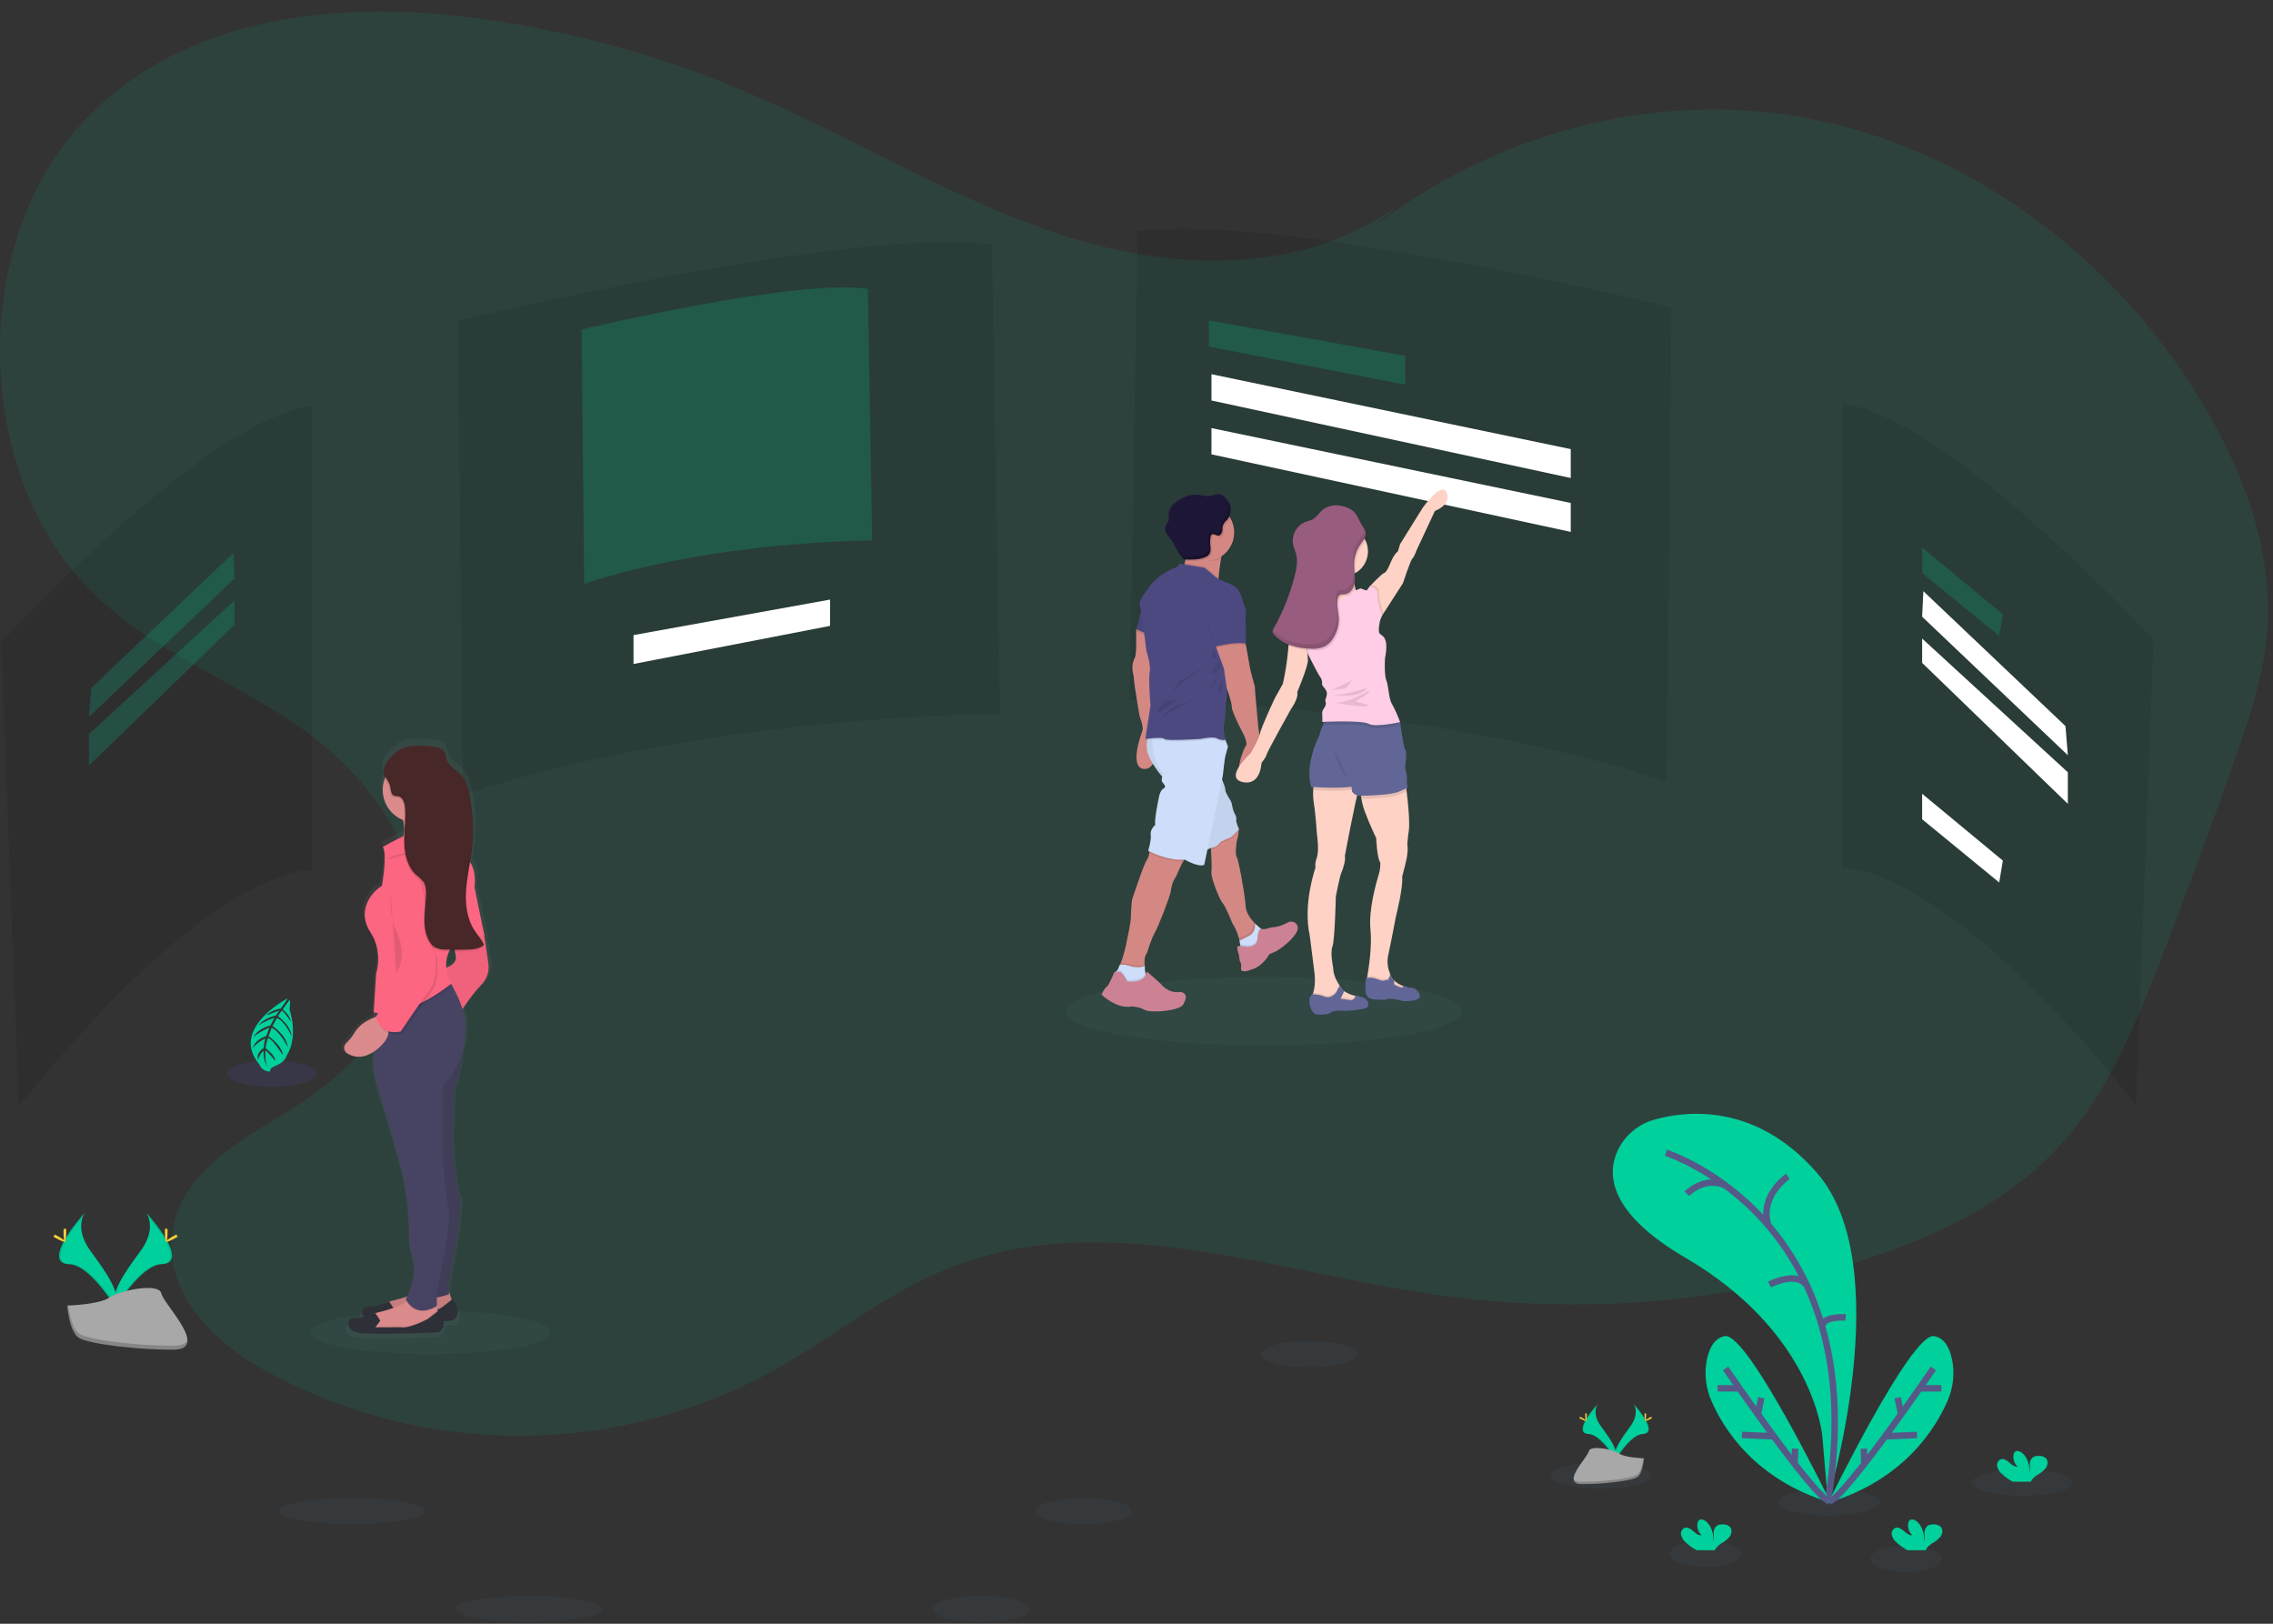 <svg width="175" height="125" viewBox="0 0 175 125" fill="none" xmlns="http://www.w3.org/2000/svg">
<rect x="0" y="0" width="175" height="125" fill="#333333" stroke="none"/>
<path opacity="0.1" d="M107.54 15.908C100.048 21.202 90.33 20.86 81.813 18.105C73.297 15.35 65.473 10.445 57.176 6.961C50.26 4.049 42.974 2.132 35.53 1.265C24.954 0.045 13.145 1.533 5.777 10.095C-2.428 19.625 -1.798 36.818 7.073 45.572C11.588 50.022 17.499 52.206 22.654 55.68C27.809 59.154 32.584 64.92 32.146 71.623C31.739 77.835 27.013 82.596 22.123 85.586C18.343 87.897 13.689 90.42 13.233 95.203C12.793 99.834 16.707 103.462 20.444 105.525C32.637 112.257 47.66 112.191 59.81 105.361C64.142 102.917 68.121 99.674 72.665 97.781C84.596 92.791 97.745 97.815 110.379 99.65C121.114 101.203 132.055 100.399 142.455 97.295C148.711 95.429 154.992 92.578 159.387 87.267C162.557 83.436 164.532 78.59 166.385 73.803C168.364 68.692 170.265 63.551 172.086 58.381C173.18 55.275 174.256 52.106 174.54 48.781C175.052 42.756 172.894 36.802 169.956 31.716C162.978 19.636 151.227 11.147 138.5 8.99C125.774 6.834 112.31 11.046 102.44 20.262" fill="#00D09C"/>
<path opacity="0.1" d="M87.585 17.798L86.968 53.928C86.968 53.928 109.311 53.928 128.322 60.157L128.692 23.657C128.692 23.657 98.202 16.302 87.585 17.798ZM76.368 18.833L76.986 54.963C76.986 54.963 54.643 54.963 35.634 61.191L35.263 24.692C35.263 24.692 65.753 17.345 76.368 18.833Z" fill="black"/>
<path opacity="0.2" d="M66.819 22.231L67.151 41.605C67.151 41.605 55.163 41.605 44.973 44.945L44.773 25.371C44.773 25.371 61.126 21.432 66.819 22.231Z" fill="#00D09C"/>
<path opacity="0.1" d="M141.86 31.088V66.841C141.86 66.841 149.15 65.967 164.451 85.028L165.809 49.275C165.809 49.275 149.884 31.959 141.86 31.088ZM24.03 31.251V67.004C24.03 67.004 16.746 66.13 1.448 85.191L0.083 49.439C0.083 49.439 16.006 32.122 24.029 31.251H24.03Z" fill="black"/>
<path opacity="0.2" d="M93.069 24.66L108.205 27.391V29.617L93.069 26.683V24.66Z" fill="#00D09C"/>
<path d="M63.909 46.158L48.775 48.89V51.115L63.909 48.181V46.158ZM93.27 28.807L120.933 34.574V36.798L93.27 30.831V28.807ZM93.27 32.955L120.933 38.719V40.946L93.27 34.977V32.955Z" fill="white"/>
<path opacity="0.2" d="M147.987 42.142V44.106L153.921 48.971L154.2 47.287L147.987 42.142Z" fill="#00D09C"/>
<path d="M147.987 61.106V63.07L153.921 67.936L154.2 66.251L147.987 61.106ZM148.08 45.51L147.987 47.476L159.205 58.14L159.021 55.895L148.08 45.51ZM147.987 49.16V51.03L159.205 61.883V59.452L147.987 49.16Z" fill="white"/>
<path opacity="0.2" d="M17.97 42.567L18.063 44.533L6.846 55.197L7.031 52.953L17.97 42.567ZM18.063 46.216V48.087L6.846 58.941V56.509L18.063 46.216Z" fill="#00D09C"/>
<path opacity="0.1" d="M33.147 104.239C38.247 104.239 42.381 103.488 42.381 102.562C42.381 101.636 38.247 100.885 33.147 100.885C28.047 100.885 23.913 101.636 23.913 102.562C23.913 103.488 28.047 104.239 33.147 104.239Z" fill="#4E6F8A"/>
<path d="M11.248 93.339C11.248 93.339 12.137 94.513 10.836 96.282C9.536 98.051 8.463 99.552 8.892 100.657C8.892 100.657 10.854 97.365 12.456 97.318C14.058 97.273 13.006 95.327 11.248 93.339Z" fill="#00D09C"/>
<path opacity="0.1" d="M11.248 93.339C11.326 93.452 11.387 93.576 11.429 93.707C12.988 95.554 13.819 97.28 12.32 97.323C10.925 97.363 9.242 99.882 8.85 100.518C8.863 100.566 8.88 100.614 8.897 100.662C8.897 100.662 10.859 97.369 12.461 97.323C14.063 97.278 13.005 95.327 11.248 93.339Z" fill="black"/>
<path d="M12.902 94.837C12.902 95.251 12.856 95.585 12.8 95.585C12.743 95.585 12.696 95.251 12.696 94.837C12.696 94.423 12.754 94.618 12.811 94.618C12.868 94.618 12.901 94.422 12.901 94.837H12.902Z" fill="#FFD037"/>
<path d="M13.47 95.327C13.11 95.525 12.796 95.644 12.769 95.596C12.741 95.546 13.012 95.343 13.371 95.145C13.731 94.948 13.589 95.092 13.616 95.145C13.644 95.2 13.83 95.131 13.47 95.327Z" fill="#FFD037"/>
<path d="M6.546 93.339C6.546 93.339 5.66 94.51 6.956 96.287C8.252 98.063 9.33 99.557 8.9 100.662C8.9 100.662 6.938 97.369 5.336 97.323C3.734 97.278 4.79 95.327 6.546 93.339Z" fill="#00D09C"/>
<path opacity="0.1" d="M6.546 93.339C6.469 93.453 6.408 93.577 6.365 93.707C4.807 95.554 3.975 97.28 5.474 97.323C6.87 97.363 8.552 99.882 8.944 100.518C8.931 100.567 8.916 100.615 8.897 100.662C8.897 100.662 6.935 97.369 5.333 97.323C3.731 97.278 4.79 95.327 6.546 93.339Z" fill="black"/>
<path d="M4.892 94.837C4.892 95.251 4.938 95.585 4.994 95.585C5.051 95.585 5.098 95.251 5.098 94.837C5.098 94.423 5.04 94.618 4.983 94.618C4.926 94.618 4.892 94.422 4.892 94.837Z" fill="#FFD037"/>
<path d="M4.325 95.327C4.685 95.525 4.998 95.644 5.025 95.596C5.053 95.546 4.782 95.343 4.423 95.145C4.063 94.948 4.206 95.092 4.178 95.145C4.15 95.2 3.966 95.131 4.325 95.327Z" fill="#FFD037"/>
<path d="M5.174 100.508C5.174 100.508 7.663 100.432 8.414 99.893C9.166 99.352 12.241 98.71 12.427 99.575C12.613 100.44 16.166 103.873 13.357 103.895C10.547 103.918 6.83 103.454 6.081 102.993C5.333 102.532 5.174 100.508 5.174 100.508Z" fill="#A8A8A8"/>
<path opacity="0.2" d="M13.407 103.594C10.598 103.617 6.88 103.153 6.132 102.692C5.562 102.342 5.335 101.085 5.259 100.505H5.176C5.176 100.505 5.338 102.531 6.081 102.99C6.825 103.449 10.548 103.915 13.357 103.892C14.167 103.892 14.449 103.594 14.433 103.163C14.321 103.426 14.011 103.59 13.407 103.594Z" fill="black"/>
<path opacity="0.1" d="M97.281 80.479C105.691 80.479 112.509 79.301 112.509 77.847C112.509 76.394 105.691 75.216 97.281 75.216C88.871 75.216 82.053 76.394 82.053 77.847C82.053 79.301 88.871 80.479 97.281 80.479Z" fill="#4E6F8A"/>
<path d="M94.21 42.324C94.135 42.484 94.081 42.652 94.047 42.825L94.018 42.963C93.912 43.557 93.839 44.157 93.798 44.759C93.798 44.759 90.284 44.523 90.893 43.928C91.05 43.763 91.163 43.56 91.217 43.339C91.272 43.129 91.306 42.913 91.319 42.696V42.582C91.327 42.337 91.316 42.092 91.285 41.849C91.285 41.849 92.427 41.849 93.289 41.941C93.869 42.008 94.322 42.124 94.21 42.324ZM88.118 59.197C86.921 59.158 87.804 56.642 87.942 56.304C88.079 55.965 87.738 55.136 87.738 55.136C87.738 55.136 87.333 52.739 87.333 52.583C87.312 52.256 87.266 51.931 87.196 51.611C87.154 51.285 87.21 50.953 87.358 50.66C87.496 50.443 87.475 49.571 87.475 49.571V48.444L87.742 48.087L88.424 48.741L88.614 48.921L88.948 50.182L88.829 51.991L88.766 53.752L89.179 56.188C89.179 56.188 89.324 59.239 88.119 59.197H88.118Z" fill="#D38884"/>
<path opacity="0.1" d="M88.497 49.04L87.477 48.612V48.444L87.742 48.088L88.426 48.739L88.497 49.04Z" fill="black"/>
<path d="M88.028 46.464C87.897 46.789 87.801 47.127 87.744 47.474C87.691 47.807 87.602 48.132 87.477 48.443L88.611 48.919L88.028 46.464Z" fill="#4C4981"/>
<path opacity="0.05" d="M88.028 46.464C87.897 46.789 87.801 47.127 87.744 47.474C87.691 47.807 87.602 48.132 87.477 48.443L88.611 48.919L88.028 46.464Z" fill="black"/>
<path d="M97.06 71.475L96.967 71.677C96.967 71.677 96.865 72.35 96.865 72.366C96.865 72.382 96.57 72.83 96.57 72.83L95.83 72.993L95.515 72.954C95.499 72.769 95.471 72.586 95.431 72.405C95.325 71.93 95.138 71.477 94.877 71.066C94.877 71.066 94.327 69.7 94.132 69.522C93.936 69.343 93.189 67.54 93.268 67.105C93.31 66.866 93.276 66.066 93.238 65.398C93.205 64.854 93.169 64.396 93.169 64.396L95.034 63.284L95.251 63.629L95.381 63.833C95.381 63.833 95.381 63.874 95.373 63.938V63.962C95.352 64.24 95.297 64.515 95.211 64.78C95.211 64.78 95.071 65.791 95.211 65.969C95.35 66.147 95.794 68.529 95.893 69.631V69.731C95.932 70.237 96.243 70.689 96.555 71.019C96.711 71.184 96.88 71.336 97.06 71.475Z" fill="#D38884"/>
<path opacity="0.1" d="M95.515 72.951L95.829 72.99L96.569 72.827C96.569 72.827 96.865 72.377 96.865 72.363C96.865 72.348 96.967 71.674 96.967 71.674L97.061 71.472L97.072 71.447C96.891 71.321 96.721 71.179 96.563 71.023C96.545 71.008 96.528 70.991 96.511 70.973C96.495 70.955 96.617 71.627 96.053 71.92C95.779 72.061 95.554 72.172 95.397 72.247L95.515 72.951Z" fill="black"/>
<path d="M97.19 71.57L97.085 71.796C97.085 71.796 96.983 72.469 96.983 72.485C96.983 72.502 96.688 72.949 96.688 72.949L95.948 73.112L95.522 73.062C95.522 72.975 95.507 72.853 95.486 72.704C95.472 72.604 95.453 72.505 95.431 72.407C95.593 72.333 95.844 72.212 96.166 72.044C96.732 71.751 96.625 71.097 96.625 71.097C96.747 71.22 96.876 71.336 97.012 71.443C97.09 71.5 97.153 71.544 97.19 71.57Z" fill="#CEDDF9"/>
<path opacity="0.1" d="M97.19 71.57L97.085 71.797C97.085 71.797 96.983 72.469 96.983 72.485C96.983 72.502 96.688 72.949 96.688 72.949L95.948 73.112L95.522 73.062C95.522 72.975 95.507 72.853 95.486 72.704C95.576 72.709 95.666 72.721 95.755 72.742C95.755 72.742 96.765 72.959 96.815 72.152C96.844 71.694 96.938 71.514 97.012 71.443C97.09 71.5 97.153 71.544 97.19 71.57Z" fill="black"/>
<path d="M97.116 71.516C97.116 71.516 96.865 71.46 96.814 72.266C96.764 73.072 95.755 72.856 95.755 72.856C95.755 72.856 95.259 72.732 95.255 72.94C95.271 73.132 95.315 73.32 95.387 73.499C95.387 73.499 95.417 73.979 95.51 74.094C95.604 74.209 95.544 74.633 95.544 74.633C95.544 74.633 95.584 74.95 96.364 74.633C96.364 74.633 97.061 74.488 97.639 73.614C97.659 73.584 97.571 73.494 98.076 73.311C98.582 73.128 100.02 71.954 99.916 71.38C99.905 71.285 99.867 71.195 99.805 71.122C99.745 71.049 99.664 70.996 99.573 70.968C99.497 70.948 99.418 70.943 99.341 70.954C99.263 70.964 99.189 70.99 99.121 71.031C98.984 71.105 98.843 71.171 98.698 71.226C98.506 71.305 98.303 71.354 98.096 71.372C97.938 71.386 97.781 71.416 97.628 71.463C97.465 71.526 97.288 71.545 97.116 71.516Z" fill="#CC8294"/>
<path d="M91.394 65.967C91.283 66.06 91.186 66.17 91.109 66.294C90.824 66.734 90.652 67.348 90.461 67.614C90.211 67.957 90.137 68.624 90.137 68.624C90.07 69.062 89.15 71.403 88.901 71.818C88.651 72.234 88.305 73.363 88.305 73.363C88.092 73.631 88.105 74.03 88.126 74.221C88.126 74.253 88.126 74.279 88.136 74.296C88.146 74.314 88.136 74.328 88.136 74.328V74.339L87.796 74.923L86.714 74.772L86.154 74.388C86.201 74.313 86.241 74.235 86.276 74.154C86.576 73.481 86.788 72.277 86.788 72.277C86.788 72.277 87.09 70.904 87.067 70.584C87.074 70.147 87.104 69.711 87.156 69.276C87.156 69.276 88.008 66.652 88.28 66.228C88.394 66.059 88.464 65.865 88.484 65.663C88.489 65.622 88.489 65.581 88.484 65.541L88.851 65.172C88.851 65.172 91.864 65.589 91.394 65.967Z" fill="#D38884"/>
<path opacity="0.1" d="M88.147 74.213V74.343L87.807 74.926L86.725 74.775L86.166 74.391C86.212 74.316 86.253 74.239 86.288 74.158C86.56 74.079 87.182 74.301 87.182 74.301C87.182 74.301 87.854 74.43 88.138 74.223C88.138 74.223 88.141 74.216 88.148 74.213L88.147 74.213Z" fill="black"/>
<path d="M87.883 75.772L86.785 76.036L85.777 75.284L85.829 74.86C85.912 74.809 85.985 74.741 86.041 74.661C86.098 74.581 86.138 74.49 86.159 74.393C86.218 74.08 87.175 74.423 87.175 74.423C87.175 74.423 87.875 74.557 88.147 74.333C88.128 74.537 88.146 74.745 88.199 74.944C88.225 75.041 88.282 75.126 88.361 75.187C88.641 75.382 87.883 75.772 87.883 75.772Z" fill="#CEDDF9"/>
<path opacity="0.1" d="M87.883 75.772L86.785 76.036L85.777 75.284L85.829 74.86C85.9 74.817 85.962 74.762 86.014 74.697H86.234C86.396 74.713 86.801 75.441 86.801 75.441C87.796 75.508 88.097 75.179 88.199 74.937C88.225 75.034 88.282 75.12 88.361 75.181C88.641 75.383 87.883 75.772 87.883 75.772Z" fill="black"/>
<path d="M86.801 75.564C86.801 75.564 86.403 74.836 86.234 74.821C86.092 74.813 85.949 74.813 85.807 74.821C85.807 74.821 85.366 75.876 85.204 75.965C85.042 76.056 84.805 76.561 84.805 76.561C84.805 76.561 85.972 77.705 87.099 77.481C87.459 77.486 87.813 77.575 88.133 77.742C88.654 78.016 90.833 77.808 91.099 77.326C91.297 76.963 91.376 76.7 91.201 76.508C91.149 76.454 91.085 76.412 91.013 76.388C90.942 76.363 90.866 76.356 90.791 76.367C90.517 76.405 89.901 76.399 89.362 75.731C89.362 75.731 88.368 74.812 88.287 74.81C88.206 74.808 88.353 75.668 86.801 75.564Z" fill="#CC8294"/>
<path opacity="0.1" d="M95.382 63.953L95.374 63.964C95.306 64.038 94.827 64.569 94.681 64.607C94.44 64.699 94.204 64.804 93.975 64.922C93.975 64.922 93.68 65.32 93.445 65.339C93.374 65.349 93.304 65.368 93.237 65.394C93.205 64.85 93.169 64.392 93.169 64.392L95.034 63.284L95.251 63.629C95.3 63.769 95.355 63.898 95.373 63.938L95.382 63.953Z" fill="black"/>
<path d="M88.604 56.304C88.604 56.304 87.879 57.259 88.604 58.525C88.994 59.237 89.499 59.88 90.096 60.426L92.568 65.596C92.568 65.596 93.216 65.24 93.453 65.22C93.689 65.2 93.983 64.805 93.983 64.805C94.212 64.686 94.448 64.58 94.689 64.487C94.851 64.448 95.39 63.833 95.39 63.833C95.39 63.833 95.12 63.24 95.18 63.081C95.24 62.923 95.003 62.526 95.003 62.526C94.929 62.328 94.875 62.122 94.841 61.913C94.841 61.749 94.585 61.378 94.585 61.378C94.585 61.378 94.331 60.98 94.331 60.763C94.331 60.546 93.951 59.688 93.951 59.688L93.851 55.928L88.604 56.304Z" fill="#CEDDF9"/>
<path opacity="0.05" d="M95.382 63.833C95.382 63.833 94.838 64.447 94.681 64.487C94.44 64.58 94.204 64.686 93.975 64.805C93.975 64.805 93.68 65.201 93.445 65.22C93.276 65.255 93.112 65.314 92.959 65.394C92.749 65.491 92.559 65.596 92.559 65.596L90.085 60.426C89.869 60.236 89.668 60.029 89.484 59.806C89.149 59.407 88.851 58.978 88.593 58.525C88.31 58.066 88.209 57.515 88.311 56.984C88.357 56.74 88.453 56.51 88.593 56.305L90.353 56.18L93.856 55.928L93.886 57.041L93.95 59.688C93.95 59.688 94.007 59.82 94.078 59.995C94.19 60.238 94.272 60.494 94.323 60.757C94.323 60.976 94.577 61.372 94.577 61.372C94.577 61.372 94.833 61.747 94.833 61.907C94.868 62.116 94.922 62.322 94.995 62.521C94.995 62.521 95.232 62.917 95.173 63.073C95.115 63.231 95.382 63.833 95.382 63.833Z" fill="black"/>
<path opacity="0.1" d="M91.394 65.967C91.283 66.06 91.186 66.17 91.109 66.294C90.041 66.372 88.8 65.803 88.478 65.653C88.483 65.612 88.483 65.571 88.478 65.531L88.844 65.162C88.844 65.162 91.864 65.589 91.394 65.967Z" fill="black"/>
<path d="M94.543 57.475C94.543 57.475 94.381 58.031 94.328 58.267C94.274 58.504 94.151 59.675 94.151 59.675L94.083 60.002L92.963 65.396L92.717 66.569C92.287 66.807 91.207 66.171 91.207 66.171C89.95 66.313 88.4 65.499 88.4 65.499C88.4 65.499 88.654 64.668 88.596 64.252C88.538 63.837 88.949 63.498 88.949 63.498C88.852 63.123 89.204 61.478 89.204 61.478C89.204 61.478 89.284 60.864 89.578 60.706C89.873 60.547 89.539 60.31 89.46 60.17C89.432 60.049 89.442 59.922 89.487 59.807C89.513 59.716 89.543 59.625 89.577 59.537C88.829 58.782 88.714 57.602 88.713 56.946C88.711 56.786 88.717 56.626 88.733 56.467L90.353 56.181L93.893 55.556L94.255 56.678L94.345 56.959L94.543 57.475Z" fill="#CEDDF9"/>
<path opacity="0.1" d="M94.21 42.324C94.135 42.484 94.081 42.652 94.047 42.825L94.018 42.963C93.676 43.187 93.466 43.189 93.028 43.189C92.878 43.189 92.794 42.898 92.651 42.862C92.651 42.862 92.437 42.084 92.377 42.74C91.966 42.654 91.611 42.978 91.319 42.695V42.58C91.327 42.335 91.316 42.09 91.285 41.847C91.285 41.847 92.427 41.847 93.289 41.94C93.869 42.008 94.322 42.124 94.21 42.324Z" fill="black"/>
<path d="M95.02 40.99C95.02 41.317 94.947 41.641 94.808 41.936C94.668 42.232 94.466 42.492 94.214 42.699C93.963 42.906 93.669 43.054 93.354 43.133C93.039 43.211 92.711 43.218 92.393 43.153C91.988 43.069 91.615 42.87 91.316 42.581C91.018 42.291 90.808 41.922 90.709 41.517C90.611 41.112 90.628 40.686 90.759 40.29C90.89 39.895 91.13 39.544 91.451 39.28C91.771 39.017 92.159 38.85 92.57 38.8C92.981 38.749 93.397 38.818 93.771 38.997C94.144 39.176 94.46 39.458 94.681 39.811C94.902 40.164 95.02 40.572 95.02 40.99Z" fill="#D38884"/>
<path opacity="0.1" d="M93.822 44.459C93.806 44.642 93.798 44.76 93.798 44.76C93.798 44.76 90.284 44.523 90.893 43.928C91.05 43.763 91.163 43.56 91.217 43.339L92.742 43.592C92.742 43.592 93.172 43.928 93.506 44.245C93.601 44.33 93.708 44.403 93.822 44.459ZM94.347 57.072C94.193 57.092 94.035 57.081 93.885 57.038C93.82 57.017 93.758 56.988 93.699 56.954C93.404 56.776 92.424 56.994 92.424 56.994C92.424 56.994 89.754 57.173 89.636 56.994C89.57 56.892 89.098 56.906 88.713 56.938C88.551 56.951 88.413 56.968 88.314 56.978C88.36 56.734 88.456 56.503 88.596 56.299L90.356 56.173L93.896 55.548L94.256 56.67C94.28 56.805 94.31 56.94 94.347 57.072Z" fill="black"/>
<path d="M92.737 43.711L90.822 43.394C90.788 43.47 90.739 43.538 90.676 43.592C90.614 43.647 90.54 43.687 90.461 43.711C90.206 43.769 89.068 44.364 88.557 45.077L88.047 45.791C88.047 45.791 87.634 46.306 87.772 46.722C87.909 47.137 88.066 48.544 88.066 48.544L88.262 50.109C88.262 50.109 88.635 51.239 88.518 51.733C88.402 52.23 88.577 54.309 88.577 54.309L88.185 56.884C88.185 56.884 89.518 56.706 89.643 56.884C89.767 57.062 92.431 56.884 92.431 56.884C92.431 56.884 93.403 56.665 93.706 56.844C93.904 56.951 94.131 56.992 94.354 56.963C94.354 56.963 94.119 56.145 94.254 55.695C94.391 55.246 94.354 54.407 94.354 54.407C94.354 54.407 94.55 53.199 94.451 52.982C94.352 52.764 94.668 51.972 94.668 51.972L95.708 46.445C95.708 46.445 95.582 45.454 95.026 45.118C94.47 44.781 93.843 44.681 93.51 44.365C93.176 44.051 92.737 43.711 92.737 43.711Z" fill="#4C4981"/>
<path d="M93.626 49.158V49.812L94.231 51.457L94.449 52.981C94.449 52.981 94.843 54.071 94.843 54.453C94.843 54.836 95.803 56.652 95.803 56.652C95.803 56.652 96.066 57.267 95.935 57.384C95.804 57.502 94.666 60.118 96.097 60.039C97.527 59.961 97.078 57.227 97.078 57.227L96.882 56.038C96.882 56.038 96.607 53.066 96.607 52.849C96.607 52.849 96.254 51.582 96.215 51.304C96.176 51.026 95.92 49.62 95.92 49.62L95.705 48.71L93.626 49.158Z" fill="#D38884"/>
<path opacity="0.1" d="M92.938 51.218L90.804 52.45L90.142 53.46L91.025 52.555L92.938 51.218ZM92.291 53.578C92.291 53.578 91.319 54.218 90.863 54.218C90.406 54.218 89.346 55.316 89.346 55.316C89.346 55.316 90.848 54.335 90.966 54.366C91.084 54.397 92.291 53.578 92.291 53.578ZM89.803 53.92C89.803 53.92 88.891 54.752 89.126 54.842C89.361 54.932 90.584 53.92 90.584 53.92H89.803ZM93.837 50.949C93.837 50.949 93.131 51.916 93.322 51.901C93.512 51.886 94.057 51.336 94.057 51.336L93.837 50.949ZM93.939 51.901C93.939 51.901 93.174 52.777 93.203 53C93.233 53.222 93.939 51.901 93.939 51.901ZM94.132 52.339C94.132 52.339 93.617 53.267 93.837 53.46C94.057 53.654 94.132 52.339 94.132 52.339ZM93.464 49.954C93.464 49.954 93.08 50.608 93.361 50.652C93.641 50.696 93.668 50.652 93.668 50.652L93.464 49.954ZM93.571 47.562C93.475 47.962 93.344 48.352 93.179 48.728C93.118 48.536 93.067 48.341 93.027 48.144C93.188 47.932 93.371 47.737 93.571 47.562ZM94.74 39.906C94.702 39.989 94.652 40.067 94.592 40.136C94.492 40.228 94.402 40.331 94.326 40.444C94.266 40.612 94.234 40.79 94.231 40.969C94.201 41.145 94.091 41.342 93.907 41.346C93.816 41.339 93.728 41.312 93.647 41.268C93.607 41.248 93.562 41.237 93.518 41.239C93.473 41.24 93.429 41.253 93.39 41.276C93.339 41.329 93.309 41.399 93.307 41.472C93.285 41.626 93.276 41.781 93.281 41.936C93.281 41.999 93.281 42.06 93.291 42.121C93.336 42.317 93.324 42.521 93.257 42.709C93.173 42.846 93.045 42.95 92.894 43.004C92.731 43.072 92.56 43.121 92.385 43.148C92.053 43.189 91.717 43.2 91.383 43.181C91.352 43.181 91.321 43.176 91.292 43.166C91.278 43.16 91.265 43.152 91.253 43.141C91.29 42.956 91.31 42.767 91.313 42.577C91.088 42.357 90.913 42.09 90.799 41.796C90.684 41.501 90.635 41.185 90.652 40.869C90.67 40.553 90.754 40.245 90.9 39.965C91.046 39.685 91.251 39.44 91.499 39.246C91.747 39.053 92.033 38.916 92.338 38.844C92.644 38.772 92.961 38.767 93.268 38.83C93.575 38.892 93.866 39.021 94.12 39.206C94.373 39.392 94.586 39.631 94.74 39.906Z" fill="black"/>
<path d="M93.826 38.037C93.625 38.017 93.436 38.124 93.237 38.168C92.831 38.259 92.415 38.071 91.997 38.073C91.637 38.094 91.287 38.2 90.976 38.381C90.724 38.501 90.494 38.664 90.296 38.861C90.096 39.063 89.981 39.333 89.972 39.616C89.999 39.78 89.994 39.946 89.957 40.107C89.915 40.188 89.865 40.265 89.807 40.336C89.755 40.42 89.722 40.514 89.711 40.612C89.699 40.71 89.708 40.809 89.738 40.903C89.822 41.09 89.935 41.26 90.074 41.41C90.343 41.759 90.511 42.176 90.752 42.545C90.858 42.705 90.976 42.856 91.106 42.997C91.127 43.022 91.153 43.043 91.182 43.058C91.21 43.068 91.241 43.073 91.271 43.071C91.783 43.086 92.312 43.097 92.784 42.894C92.935 42.842 93.063 42.738 93.147 42.6C93.215 42.412 93.227 42.207 93.182 42.012C93.161 41.794 93.166 41.575 93.197 41.358C93.199 41.285 93.229 41.215 93.28 41.163C93.319 41.139 93.363 41.126 93.408 41.124C93.454 41.123 93.499 41.134 93.539 41.155C93.619 41.198 93.706 41.224 93.796 41.233C93.973 41.233 94.085 41.031 94.12 40.855C94.1 40.696 94.124 40.535 94.188 40.388C94.251 40.242 94.353 40.115 94.482 40.022C94.728 39.707 94.81 39.292 94.704 38.906C94.587 38.538 94.231 38.078 93.826 38.038V38.037Z" fill="#1E1637"/>
<path opacity="0.1" d="M95.927 47.426C95.884 47.697 95.884 47.973 95.927 48.244C95.907 48.463 95.927 49.671 95.927 49.671C95.279 49.472 93.631 49.868 93.631 49.868L93.435 49.275C93.323 49.129 93.24 48.962 93.189 48.785C93.128 48.593 93.077 48.397 93.037 48.199C92.951 47.789 92.887 47.373 92.844 46.955C92.761 46.326 93.689 45.647 94.393 45.272C95.096 44.895 95.711 46.5 95.711 46.5C95.711 46.5 96.004 47.115 95.927 47.426Z" fill="black"/>
<path d="M95.927 47.313C95.884 47.584 95.884 47.86 95.927 48.131C95.907 48.349 95.927 49.557 95.927 49.557C95.279 49.359 93.631 49.755 93.631 49.755L93.435 49.161C93.323 49.015 93.239 48.848 93.189 48.671C93.128 48.479 93.077 48.285 93.037 48.087C92.952 47.676 92.887 47.261 92.844 46.843C92.761 46.211 93.689 45.535 94.393 45.158C95.096 44.779 95.711 46.385 95.711 46.385C95.711 46.385 96.004 46.996 95.927 47.313Z" fill="#4C4981"/>
<path opacity="0.2" d="M94.68 38.906C94.647 38.794 94.599 38.686 94.537 38.587C94.547 38.614 94.557 38.641 94.564 38.668C94.671 39.055 94.588 39.47 94.342 39.785C94.213 39.878 94.112 40.005 94.049 40.151C93.986 40.298 93.963 40.459 93.982 40.617C93.954 40.794 93.842 40.988 93.657 40.995C93.566 40.987 93.478 40.96 93.397 40.916C93.357 40.895 93.313 40.885 93.268 40.886C93.223 40.888 93.179 40.901 93.14 40.924C93.089 40.977 93.06 41.047 93.058 41.121C93.027 41.338 93.022 41.557 93.043 41.775C93.061 41.974 93.1 42.189 93.007 42.365C92.922 42.501 92.795 42.604 92.645 42.659C92.173 42.862 91.643 42.851 91.131 42.836C91.101 42.837 91.071 42.832 91.042 42.822C91.013 42.808 90.987 42.787 90.966 42.761C90.835 42.621 90.717 42.469 90.613 42.307C90.372 41.938 90.203 41.523 89.934 41.173C89.861 41.079 89.772 40.985 89.712 40.885V40.905C89.795 41.092 89.908 41.263 90.048 41.412C90.315 41.76 90.485 42.177 90.725 42.546C90.83 42.707 90.949 42.859 91.08 43C91.1 43.024 91.126 43.044 91.154 43.06C91.183 43.07 91.213 43.074 91.244 43.073C91.755 43.088 92.287 43.099 92.756 42.896C92.907 42.843 93.035 42.739 93.119 42.602C93.187 42.414 93.199 42.209 93.155 42.013C93.135 41.795 93.14 41.576 93.169 41.359C93.173 41.286 93.202 41.217 93.252 41.164C93.291 41.14 93.335 41.127 93.381 41.125C93.427 41.124 93.472 41.135 93.512 41.156C93.592 41.2 93.679 41.226 93.769 41.235C93.947 41.235 94.057 41.033 94.093 40.856C94.096 40.677 94.128 40.499 94.188 40.331C94.264 40.218 94.353 40.115 94.454 40.024C94.576 39.869 94.661 39.687 94.7 39.492C94.74 39.298 94.732 39.097 94.68 38.906Z" fill="black"/>
<path d="M110.474 39.336L109.074 42.337C109.074 42.337 108.869 42.901 108.736 43.006C108.603 43.11 108.016 44.893 108.016 44.893L106.513 47.227L106.411 47.39L105.823 47.227L105.41 45.67L105.434 45.219V45.162C105.434 45.162 106.361 44.181 106.568 44.107C106.568 44.107 106.73 44.127 107.038 43.367C107.346 42.606 107.628 42.443 107.628 42.443L107.79 41.894L109.528 39.1C109.528 39.1 110.986 36.993 111.383 37.928C111.78 38.863 110.474 39.336 110.474 39.336ZM104.662 60.657C104.657 60.708 104.641 60.757 104.615 60.801C104.453 61.04 103.541 65.897 103.541 65.897C103.614 66.224 103.408 66.878 103.275 67.176C103.142 67.472 102.847 69.016 102.847 69.016C102.847 69.016 102.774 72.344 102.585 72.864C102.395 73.384 102.645 74.499 102.645 74.499C102.627 75.011 102.932 75.554 103.113 75.828L103.149 75.881C103.207 75.965 103.246 76.015 103.246 76.015C103.296 76.114 103.366 76.202 103.452 76.271L103.494 76.305C103.744 76.473 104.024 76.592 104.318 76.656H104.348C104.464 76.682 104.542 76.693 104.542 76.693L104.615 77.096L103.835 77.259L102.348 77.362C102.348 77.362 100.596 77.497 100.994 76.708C101.022 76.655 101.045 76.601 101.065 76.545C101.081 76.506 101.095 76.467 101.105 76.427C101.345 75.67 101.184 74.749 101.184 74.749L100.845 72.062C100.286 69.565 101.284 66.788 101.284 66.788C101.284 66.788 101.198 66.566 101.389 66.001C101.58 65.438 101.389 64.203 101.389 64.203C101.389 64.203 101.287 62.614 101.154 61.828C101.102 61.497 101.084 61.161 101.101 60.826C101.107 60.629 101.125 60.434 101.154 60.241L104.509 59.791C104.509 59.791 104.702 60.342 104.662 60.657Z" fill="#FFD2C6"/>
<path opacity="0.1" d="M104.615 77.099L103.835 77.262L102.348 77.365C102.348 77.365 100.596 77.501 100.994 76.711C101.022 76.658 101.045 76.604 101.065 76.548C101.081 76.509 101.095 76.47 101.105 76.43C101.41 76.44 101.71 76.5 101.994 76.61C102.493 76.804 102.868 76.297 102.868 76.297L103.111 75.83L103.147 75.763C103.205 75.848 103.244 75.897 103.244 75.897C103.303 76.012 103.388 76.111 103.492 76.186L103.45 76.273L103.215 76.774C103.215 76.774 103.516 76.804 103.928 76.872C104.008 76.892 104.092 76.882 104.165 76.842C104.237 76.802 104.291 76.737 104.317 76.658H104.346C104.462 76.684 104.54 76.695 104.54 76.695L104.615 77.099Z" fill="black"/>
<path d="M105.336 77.468C105.277 77.737 103.636 77.818 103.636 77.818C103.636 77.818 102.723 77.729 102.466 77.944C102.211 78.158 101.457 78.108 101.428 78.108C101.399 78.108 101.002 78.093 100.847 77.373C100.691 76.654 101.049 76.556 101.065 76.545C101.383 76.549 101.697 76.61 101.994 76.726C102.493 76.92 102.868 76.413 102.868 76.413L103.147 75.879C103.205 75.964 103.244 76.013 103.244 76.013C103.303 76.128 103.388 76.227 103.492 76.302L103.215 76.89C103.215 76.89 103.516 76.92 103.928 76.986C103.981 76.998 104.036 76.998 104.089 76.984C104.142 76.971 104.191 76.945 104.231 76.909C104.272 76.873 104.304 76.827 104.324 76.776C104.344 76.725 104.352 76.67 104.346 76.615C104.346 76.615 104.602 76.69 104.919 76.779C105.062 76.82 105.184 76.914 105.261 77.041C105.338 77.169 105.365 77.321 105.336 77.468Z" fill="#626696"/>
<path d="M108.428 64.199C108.389 64.436 108.348 65.05 108.348 65.05C108.487 65.565 108.133 66.788 108.133 66.788L107.957 67.485C108.035 68.376 107.471 70.556 107.471 70.556C107.471 70.556 107.093 72.577 106.897 73.449C106.78 73.933 106.816 74.441 107 74.904L107.015 74.94C107.015 74.956 107.023 74.972 107.026 74.989C107.068 75.135 107.141 75.271 107.241 75.386C107.273 75.425 107.309 75.462 107.347 75.495C107.532 75.661 107.743 75.792 107.972 75.885L108.072 75.924C108.174 75.962 108.278 75.995 108.384 76.022H108.419L108.34 76.489L107.3 76.22L105.907 75.764L105.231 75.381C105.231 75.381 105.231 75.344 105.252 75.272V75.259C105.252 75.228 105.265 75.191 105.273 75.149C105.38 74.536 105.646 72.821 105.513 71.552C105.351 69.988 105.999 67.829 106.15 67.315C106.244 67.02 106.284 66.711 106.268 66.403C106.012 66.026 105.954 64.52 105.954 64.52C105.954 64.52 105.482 63.55 105.094 62.52C104.965 62.184 104.871 61.835 104.814 61.479C104.768 61.228 104.749 60.973 104.757 60.718C104.757 60.718 107.917 57.806 108.264 60.625L108.298 60.902C108.606 63.492 108.466 63.967 108.429 64.198L108.428 64.199Z" fill="#FFD2C6"/>
<path opacity="0.1" d="M108.428 76.036L108.348 76.503L107.308 76.234L105.916 75.778L105.23 75.382C105.23 75.382 105.23 75.345 105.251 75.273V75.26C105.251 75.229 105.264 75.192 105.272 75.15H105.37C105.568 75.13 105.767 75.158 105.953 75.231C106.18 75.316 106.478 75.412 106.538 75.372C106.643 75.327 106.757 75.307 106.871 75.314L107.016 74.987L107.038 74.937C107.082 75.058 107.148 75.169 107.231 75.264C107.266 75.305 107.303 75.345 107.343 75.38V75.493L107.335 75.657C107.49 75.757 107.659 75.835 107.835 75.889C107.881 75.9 107.929 75.9 107.975 75.889L108.073 75.929C108.176 75.966 108.28 76 108.386 76.026L108.428 76.036Z" fill="black"/>
<path d="M107.907 77.038C107.617 76.954 106.917 76.819 106.803 76.924C106.69 77.028 105.72 76.924 105.72 76.924C105.618 76.922 105.519 76.894 105.431 76.842C105.343 76.79 105.27 76.716 105.219 76.627C105.016 76.311 105.18 75.285 105.18 75.285H105.251L105.371 75.273C105.569 75.253 105.769 75.28 105.954 75.351C106.181 75.438 106.479 75.535 106.539 75.495C106.644 75.448 106.758 75.428 106.873 75.435L107.035 75.066C107.079 75.187 107.145 75.298 107.228 75.393C107.262 75.435 107.3 75.473 107.34 75.508L107.325 75.781C107.481 75.882 107.649 75.959 107.825 76.015C107.868 76.031 107.915 76.033 107.958 76.019C108.002 76.005 108.04 75.976 108.065 75.938C108.073 75.925 108.079 75.912 108.083 75.898C108.214 75.959 108.353 76.006 108.495 76.034C108.677 76.015 108.86 76.064 109.009 76.171C109.158 76.278 109.263 76.436 109.305 76.616C109.459 77.072 108.197 77.121 107.907 77.038Z" fill="#626696"/>
<path opacity="0.1" d="M104.662 60.657L104.482 60.713C104.341 60.756 104.196 60.786 104.049 60.804C103.119 60.937 101.589 60.856 101.103 60.826C101.109 60.629 101.127 60.434 101.156 60.241L104.511 59.791C104.511 59.791 104.703 60.342 104.662 60.657Z" fill="black"/>
<path d="M107.59 59.835C107.59 59.835 106.358 60.028 105.355 60.249C105.021 60.322 104.707 60.4 104.482 60.474C104.341 60.517 104.196 60.548 104.049 60.568C102.933 60.731 100.95 60.579 100.95 60.579C100.406 58.797 101.611 56.552 101.611 56.552C101.584 56.373 101.862 55.825 101.862 55.825V55.808L102.034 55.173H106.611L106.667 55.445L106.784 56.001L107.504 59.445L107.59 59.835Z" fill="#626696"/>
<path opacity="0.1" d="M108.299 60.916L108.271 60.927L107.735 61.167C107.155 61.437 105.42 61.494 104.819 61.494C104.773 61.243 104.754 60.989 104.762 60.734C104.762 60.734 107.922 57.823 108.269 60.641C108.276 60.735 108.287 60.833 108.299 60.916Z" fill="black"/>
<path d="M108.383 60.639L108.271 60.69L107.735 60.93C107.145 61.204 105.353 61.257 104.78 61.257H104.63C104.365 61.249 104.1 60.998 104.1 60.93C104.1 60.895 104.072 60.718 104.05 60.567C104.028 60.446 104.012 60.342 104.012 60.342C103.397 60.074 102.801 59.763 102.23 59.411C101.781 59.102 101.895 56.906 101.98 55.803C102.011 55.422 102.039 55.173 102.039 55.173L106.672 55.445L107.32 55.482L107.691 55.566L107.79 55.587C107.79 55.587 108.057 57.549 108.188 57.713C108.32 57.876 108.234 58.425 108.218 58.739C108.218 58.874 108.203 59.008 108.174 59.14C108.174 59.14 108.365 59.69 108.321 59.997C108.301 60.212 108.322 60.431 108.383 60.639Z" fill="#626696"/>
<path d="M103.422 44.358C104.471 44.358 105.321 43.5 105.321 42.442C105.321 41.384 104.471 40.526 103.422 40.526C102.373 40.526 101.523 41.384 101.523 42.442C101.523 43.5 102.373 44.358 103.422 44.358Z" fill="#FFD2C6"/>
<path d="M102.496 43.239C102.496 43.239 102.627 45.054 102.259 45.471C101.839 45.895 101.397 46.297 100.934 46.674L101.229 47.907L102.893 48.099L104.837 46.005L104.394 45.465C104.394 45.465 104.056 44.305 104.334 43.727C104.614 43.148 102.496 43.239 102.496 43.239Z" fill="#FFD2C6"/>
<path opacity="0.1" d="M106.513 47.227L106.411 47.39L105.823 47.227L105.41 45.67L105.434 45.219L105.556 45.043C105.556 45.043 106.204 45.058 106.176 45.652C106.149 46.173 106.444 47.029 106.513 47.227ZM107.793 55.827C107.793 55.827 107.325 55.931 106.789 56.001C106.253 56.072 105.634 56.109 105.379 55.959C104.953 55.703 102.645 55.777 101.977 55.803H101.864L102.036 55.168H106.612L106.669 55.44L107.317 55.478L107.687 55.561C107.756 55.722 107.793 55.827 107.793 55.827Z" fill="black"/>
<path d="M105.44 45.159C105.44 45.159 106.087 45.174 106.058 45.768C106.029 46.364 106.411 47.387 106.411 47.387L106.264 47.729C106.264 47.729 106.058 48.561 106.22 48.769C106.382 48.976 106.97 48.976 106.632 50.685C106.632 50.685 106.559 51.964 106.735 52.378C106.912 52.794 106.912 53.789 107.176 54.206C107.417 54.65 107.624 55.112 107.795 55.588C107.795 55.588 105.882 56.017 105.381 55.722C104.881 55.426 101.804 55.573 101.804 55.573C101.804 55.573 101.819 55.053 101.804 54.992C101.79 54.927 101.789 54.861 101.802 54.796C101.814 54.731 101.84 54.669 101.877 54.614C101.981 54.473 102.143 54.235 102.054 54.028C101.964 53.82 102.274 53.514 102.112 53.191C101.95 52.869 101.754 52.805 101.788 52.629C101.797 52.527 101.785 52.425 101.754 52.329C101.723 52.232 101.672 52.143 101.606 52.066C101.49 51.917 100.694 50.348 100.694 50.348L100.561 49.615C100.561 49.615 99.538 48.858 99.557 48.502C99.577 48.146 99.944 47.65 99.944 47.65L100.929 46.669C100.929 46.669 101.475 47.263 102.005 47.055C102.535 46.848 103.674 45.852 103.674 45.852C103.674 45.852 104.08 45.63 104.109 45.467C104.139 45.303 104.389 45.451 104.389 45.451C104.389 45.451 104.757 45.248 104.83 45.319C104.955 45.385 105.09 45.43 105.229 45.451L105.44 45.159Z" fill="#FFCDE5"/>
<path d="M99.875 48.254L99.562 48.502C99.324 49.009 99.19 49.56 99.168 50.121C99.085 50.964 98.953 51.801 98.771 52.629L98.153 53.745C98.153 53.745 97.137 55.898 97.004 56.469C96.871 57.043 96.268 58.008 96.268 58.008C96.268 58.008 94.222 59.864 95.65 60.199C97.077 60.534 97.122 58.728 97.122 58.728C97.122 58.728 97.446 58.356 97.509 58.103C97.573 57.851 99.374 54.62 99.374 54.62C99.374 54.62 100.007 53.75 99.874 53.288C99.874 53.288 100.699 51.327 100.699 50.836C100.684 50.426 100.639 50.018 100.566 49.614L100.699 48.589L99.875 48.254Z" fill="#FFD2C6"/>
<path opacity="0.1" d="M104.114 52.349C104.114 52.349 102.672 53.111 102.392 53.151C102.112 53.192 103.614 52.988 103.614 52.988L104.114 52.349ZM105.29 52.942C105.29 52.942 103.377 53.596 102.536 53.478C102.536 53.475 104.629 53.879 105.29 52.942Z" fill="black"/>
<path opacity="0.1" d="M105.41 53.156C105.41 53.156 103.686 54.25 102.672 54.072C102.672 54.072 105.042 54.548 105.41 54.294L104.35 53.998C104.35 53.998 105.527 53.369 105.41 53.156ZM103.426 39.068C103.178 39.007 102.919 39 102.667 39.047C102.416 39.095 102.177 39.197 101.968 39.345C101.673 39.579 101.482 39.937 101.145 40.112C100.97 40.188 100.79 40.252 100.607 40.304C100.284 40.437 100.016 40.676 99.844 40.982C99.672 41.288 99.607 41.643 99.659 41.991C99.711 42.285 99.847 42.556 99.915 42.847C100.035 43.365 99.928 43.908 99.798 44.425C99.436 45.857 98.885 47.235 98.162 48.52C98.105 48.6 98.077 48.697 98.082 48.795C98.1 48.861 98.135 48.921 98.182 48.969C98.862 49.763 99.964 50.036 101.009 50.071C101.392 50.11 101.779 50.045 102.129 49.884C102.346 49.758 102.533 49.585 102.676 49.379C103.037 48.88 103.217 48.27 103.184 47.652C103.157 47.154 102.991 46.65 103.116 46.168C103.129 46.1 103.159 46.038 103.204 45.986C103.315 45.87 103.502 45.901 103.661 45.881C104.093 45.831 104.371 45.372 104.424 44.935C104.475 44.499 104.367 44.06 104.364 43.627C104.362 43.047 104.542 42.481 104.877 42.01C105.021 41.81 105.201 41.615 105.253 41.364C105.315 41.051 105.135 40.819 104.979 40.573C104.738 40.188 104.619 39.737 104.252 39.443C104.009 39.255 103.726 39.126 103.426 39.068Z" fill="black"/>
<path d="M103.307 38.949C103.06 38.889 102.803 38.882 102.554 38.929C102.304 38.977 102.067 39.078 101.859 39.226C101.564 39.461 101.373 39.819 101.035 39.995C100.86 40.069 100.68 40.132 100.497 40.184C100.175 40.317 99.906 40.555 99.734 40.861C99.562 41.166 99.497 41.521 99.549 41.869C99.601 42.161 99.737 42.434 99.805 42.725C99.925 43.242 99.82 43.785 99.688 44.302C99.326 45.731 98.776 47.106 98.054 48.389C97.996 48.468 97.967 48.565 97.973 48.663C97.989 48.73 98.023 48.791 98.072 48.839C98.752 49.633 99.854 49.905 100.898 49.941C101.282 49.979 101.668 49.915 102.019 49.754C102.235 49.628 102.422 49.455 102.565 49.248C102.926 48.748 103.105 48.138 103.072 47.521C103.043 47.031 102.878 46.519 103.002 46.038C103.016 45.971 103.046 45.908 103.09 45.856C103.204 45.739 103.388 45.77 103.549 45.752C103.979 45.702 104.259 45.24 104.31 44.806C104.362 44.371 104.253 43.931 104.252 43.498C104.25 42.918 104.429 42.353 104.765 41.883C104.908 41.681 105.089 41.485 105.141 41.229C105.201 40.915 105.021 40.686 104.866 40.438C104.624 40.053 104.506 39.602 104.138 39.308C103.893 39.125 103.608 39.002 103.307 38.949Z" fill="#985C7E"/>
<path opacity="0.1" d="M102.672 57.523C102.672 57.523 103.05 59.307 103.678 59.791L102.672 57.523Z" fill="black"/>
<g opacity="0.1">
<path d="M99.66 42.27C99.64 42.2 99.618 42.131 99.594 42.063C99.62 42.133 99.635 42.195 99.66 42.27ZM105.031 40.723C105.038 40.778 105.038 40.833 105.031 40.887C104.982 41.137 104.799 41.333 104.655 41.533C104.32 42.004 104.141 42.57 104.142 43.15C104.142 43.59 104.252 44.027 104.2 44.457C104.148 44.887 103.876 45.353 103.439 45.402C103.277 45.422 103.094 45.392 102.982 45.507C102.938 45.559 102.907 45.621 102.892 45.688C102.768 46.171 102.935 46.669 102.962 47.173C102.992 47.791 102.811 48.401 102.447 48.899C102.305 49.106 102.118 49.278 101.901 49.403C101.551 49.565 101.165 49.629 100.781 49.591C99.76 49.557 98.676 49.29 97.989 48.526C97.971 48.572 97.965 48.622 97.973 48.671C97.989 48.737 98.023 48.797 98.072 48.845C98.752 49.64 99.854 49.911 100.898 49.947C101.282 49.986 101.668 49.921 102.019 49.761C102.235 49.634 102.422 49.461 102.565 49.254C102.926 48.754 103.105 48.145 103.072 47.528C103.043 47.037 102.878 46.525 103.002 46.044C103.016 45.977 103.046 45.914 103.09 45.862C103.204 45.746 103.388 45.776 103.549 45.759C103.979 45.709 104.259 45.248 104.31 44.813C104.362 44.378 104.253 43.938 104.252 43.505C104.25 42.925 104.429 42.36 104.765 41.89C104.908 41.688 105.089 41.491 105.141 41.235C105.168 41.057 105.129 40.874 105.031 40.723Z" fill="black"/>
</g>
<path opacity="0.1" d="M20.927 83.661C22.82 83.661 24.355 83.21 24.355 82.652C24.355 82.095 22.82 81.643 20.927 81.643C19.034 81.643 17.499 82.095 17.499 82.652C17.499 83.21 19.034 83.661 20.927 83.661Z" fill="#6C63FF"/>
<path d="M22.126 76.869C22.126 76.869 17.655 79.2 19.965 81.937C20.03 82.107 20.147 82.253 20.299 82.352C20.451 82.452 20.63 82.5 20.811 82.491C20.811 82.491 20.684 82.26 21.165 82.075C21.337 82.008 21.5 81.921 21.651 81.817C21.855 81.675 22.007 81.47 22.084 81.233C22.084 81.233 22.999 79.999 22.29 77.715C22.29 77.715 22.382 77.061 22.3 76.965L21.758 77.715C21.758 77.715 22.32 78.096 22.385 78.655C22.385 78.655 21.8 77.716 21.672 77.824C21.646 77.846 21.403 78.235 21.403 78.235C21.403 78.235 22.375 78.901 22.448 79.767C22.448 79.767 21.901 78.556 21.314 78.382L20.981 78.992C20.981 78.992 22.043 79.646 22.163 80.627C22.163 80.627 21.546 79.381 20.916 79.131L20.668 79.775C20.668 79.775 21.692 80.429 21.786 81.246C21.786 81.246 20.929 79.88 20.621 79.924C20.621 79.924 20.428 80.529 20.459 80.715C20.459 80.715 21.185 81.205 21.198 81.684C21.198 81.684 20.528 80.832 20.425 80.888C20.425 80.888 20.383 81.746 20.587 82.196C20.377 81.794 20.274 81.343 20.29 80.888C20.083 81.073 19.935 81.315 19.863 81.584C19.863 81.584 19.67 81.112 20.303 80.68C20.303 80.68 20.363 80.014 20.436 79.932C20.436 79.932 19.751 80.269 19.464 80.684C19.464 80.684 19.571 80.066 20.501 79.759L20.738 79.105C20.738 79.105 19.808 79.501 19.519 79.852C19.519 79.852 19.727 79.239 20.815 78.944L21.139 78.343C21.139 78.343 20.313 78.624 19.909 78.944C19.909 78.944 20.222 78.417 21.239 78.174L21.501 77.797C21.501 77.797 20.9 78.014 20.733 78.091C20.566 78.168 20.532 78.131 20.532 78.131C20.838 77.869 21.211 77.699 21.608 77.64C21.608 77.64 22.166 76.909 22.126 76.869Z" fill="#00D09C"/>
<path d="M26.53 81.017C26.999 81.297 27.731 81.478 28.653 80.878L28.643 82.204C28.71 83.115 29.823 86.427 29.823 86.427L30.608 89.154C31.172 91.08 31.463 93.076 31.473 95.084C31.453 95.716 31.538 96.346 31.724 96.951C32.142 98.095 31.562 99.567 31.306 100.111C30.881 100.256 30.448 100.379 30.01 100.479C29.971 100.488 29.932 100.5 29.894 100.514V100.506C29.894 100.506 28.714 100.978 28.19 100.914C27.8 100.864 27.555 101.357 27.866 101.718C27.611 101.797 27.346 101.832 27.08 101.822C26.555 101.758 26.294 102.668 27.276 102.927C28.258 103.188 33.83 102.927 33.83 102.927C33.987 102.848 34.114 102.719 34.19 102.559C34.266 102.4 34.287 102.219 34.25 102.046C34.678 102.03 34.945 102.017 34.945 102.017C34.945 102.017 35.928 101.563 34.945 100.329L34.893 100.369L34.683 99.744V98.9C34.683 98.9 35.928 92.851 35.535 92.144C35.141 91.438 34.945 87.792 34.945 87.792L35.076 83.83C35.431 83.089 35.614 81.93 35.706 81.022C35.84 80.588 35.924 80.142 35.958 79.69C35.972 79.478 35.985 79.253 35.993 79.021C35.998 78.513 35.918 78.007 35.755 77.525C36.198 76.859 36.695 76.229 37.239 75.644C37.465 75.431 37.637 75.167 37.74 74.873C37.843 74.579 37.873 74.264 37.829 73.955L37.505 71.746L36.717 67.986C36.817 66.939 36.601 66.338 36.361 65.998C36.418 65.662 36.471 65.323 36.511 64.985C36.686 63.511 36.608 62.018 36.281 60.571C36.168 60.066 36.013 59.547 35.663 59.165C35.264 58.731 34.619 58.467 34.472 57.899C34.45 57.756 34.42 57.613 34.382 57.472C34.237 57.099 33.782 56.966 33.383 56.917C32.673 56.83 31.648 56.763 30.966 57.045C30.492 57.242 29.832 57.781 29.575 58.362C29.42 58.603 29.362 58.896 29.413 59.179C29.438 59.276 29.476 59.369 29.526 59.456C29.421 59.734 29.366 60.029 29.364 60.326C29.367 60.836 29.521 61.332 29.807 61.751C30.093 62.171 30.498 62.494 30.968 62.678C30.982 62.727 30.998 62.776 31.01 62.825C31.04 62.941 31.06 63.059 31.073 63.178C31.062 63.408 31.047 63.639 31.036 63.867C31.03 63.899 31.022 63.931 31.012 63.961C30.447 64.214 29.897 64.496 29.364 64.809C29.758 65.393 29.299 67.862 29.299 67.862C28.316 68.447 27.333 69.941 28.381 71.5C29.429 73.057 28.839 74.729 28.839 74.729L28.677 77.269L28.645 77.776H28.658L28.645 77.968H28.672V78.176C28.211 78.34 27.538 78.689 27.138 79.321C26.948 79.634 26.717 79.919 26.451 80.171C26.386 80.223 26.335 80.292 26.302 80.37C26.27 80.447 26.257 80.532 26.265 80.616C26.273 80.7 26.301 80.781 26.348 80.851C26.394 80.921 26.457 80.979 26.531 81.018L26.53 81.017ZM34.444 74.269C34.405 73.83 34.486 73.388 34.678 72.992H35.141C35.157 73.101 35.175 73.206 35.198 73.301C35.331 73.879 34.799 74.153 34.444 74.269Z" fill="url(#paint0_linear_22_993)"/>
<path d="M34.574 99.447L34.827 100.211L34.01 101.038L31.298 101.674L29.343 101.482L29.469 100.783C29.506 100.632 29.584 100.496 29.693 100.387C29.803 100.278 29.94 100.202 30.089 100.167C30.899 99.975 32.426 99.541 32.749 98.937L34.574 99.447Z" fill="#DB8B8B"/>
<path opacity="0.1" d="M34.574 99.447L34.827 100.211L34.01 101.038L31.298 101.674L29.343 101.482L29.469 100.783C29.506 100.632 29.584 100.496 29.693 100.387C29.803 100.278 29.94 100.202 30.089 100.167C30.899 99.975 32.426 99.541 32.749 98.937L34.574 99.447Z" fill="black"/>
<path d="M29.97 101.293L30.35 100.783L29.97 100.194C29.97 100.194 28.836 100.656 28.33 100.591C27.825 100.527 27.574 101.421 28.52 101.674C29.466 101.927 34.827 101.674 34.827 101.674C34.827 101.674 35.773 101.23 34.827 100.019L34.01 100.655C34.01 100.655 32.622 101.421 31.929 101.292L29.97 101.293Z" fill="#2E3037"/>
<path d="M28.267 102.375L30.223 102.565L32.935 101.929L33.755 101.102L33.688 100.899L33.594 100.614L33.504 100.338L31.674 99.828C31.581 99.98 31.454 100.111 31.304 100.204C30.709 100.613 29.641 100.909 29.016 101.057L28.936 101.08C28.803 101.125 28.682 101.203 28.586 101.306C28.491 101.41 28.422 101.536 28.387 101.674L28.267 102.375Z" fill="#DB8B8B"/>
<path opacity="0.1" d="M28.267 102.375L30.223 102.565L32.935 101.929L33.755 101.102L33.688 100.899L32.935 101.482C32.935 101.482 31.548 102.248 30.853 102.12H28.899L29.277 101.61L28.937 101.08C28.803 101.125 28.683 101.202 28.587 101.306C28.491 101.41 28.422 101.536 28.387 101.674L28.267 102.375Z" fill="black"/>
<path d="M28.9 102.183L29.277 101.674L28.899 101.085C28.899 101.085 27.765 101.547 27.259 101.482C26.751 101.418 26.502 102.312 27.448 102.565C28.394 102.817 33.754 102.565 33.754 102.565C33.754 102.565 34.7 102.121 33.754 100.91L32.934 101.54C32.934 101.54 31.548 102.305 30.853 102.177L28.9 102.183Z" fill="#2E3037"/>
<path d="M30.475 65.269C30.475 65.269 33.503 65.586 33.067 64.315C32.944 63.953 32.912 63.567 32.973 63.189C33.053 62.722 33.236 62.28 33.51 61.895L30.671 62.341C30.841 62.628 30.971 62.937 31.055 63.259C31.387 64.61 30.475 65.269 30.475 65.269Z" fill="#DB8B8B"/>
<path d="M35.646 79.78C35.646 79.78 35.583 82.517 34.953 83.854L34.82 87.735C34.82 87.735 35.01 91.299 35.387 92C35.765 92.701 34.567 98.62 34.567 98.62V99.636C34.567 99.636 32.551 100.402 31.976 99.511L32.552 91.936L32.304 81.431L35.646 79.78Z" fill="#474463"/>
<path opacity="0.1" d="M35.646 79.78C35.646 79.78 35.583 82.517 34.953 83.854L34.82 87.735C34.82 87.735 35.01 91.299 35.387 92C35.765 92.701 34.567 98.62 34.567 98.62V99.636C34.567 99.636 32.551 100.402 31.976 99.511L32.552 91.936L32.304 81.431L35.646 79.78Z" fill="black"/>
<path d="M36.908 70.996L37.286 72.014L37.602 74.179C37.645 74.481 37.616 74.788 37.517 75.076C37.419 75.364 37.253 75.624 37.035 75.834C36.278 76.597 35.269 78.19 35.269 78.19L34.07 74.565C34.07 74.565 35.269 74.373 35.08 73.545C34.89 72.719 34.953 71.19 34.953 71.19L36.908 70.996Z" fill="#FC6681"/>
<path opacity="0.05" d="M36.908 70.996L37.286 72.014L37.602 74.179C37.645 74.481 37.616 74.788 37.517 75.076C37.419 75.364 37.253 75.624 37.035 75.834C36.278 76.597 35.269 78.19 35.269 78.19L34.07 74.565C34.07 74.565 35.269 74.373 35.08 73.545C34.89 72.719 34.953 71.19 34.953 71.19L36.908 70.996Z" fill="black"/>
<path opacity="0.1" d="M31.303 100.203C32.113 101.489 33.37 100.76 33.593 100.614L33.503 100.338L31.674 99.828C31.581 99.98 31.454 100.111 31.304 100.204L31.303 100.203Z" fill="black"/>
<path d="M28.773 82.262C28.836 83.153 29.907 86.399 29.907 86.399L30.663 89.07C31.206 90.959 31.486 92.915 31.494 94.881C31.478 95.501 31.562 96.118 31.742 96.711C32.248 98.109 31.238 100.019 31.238 100.019C32.121 101.61 33.634 100.529 33.634 100.529V99.51C33.634 99.51 34.834 93.974 34.517 92.891C34.201 91.809 34.077 88.881 34.077 88.881V83.599C35.084 82.581 35.696 81.231 35.8 79.796C35.817 79.588 35.828 79.369 35.836 79.142C35.888 77.705 34.914 76.024 34.54 75.421C34.493 75.345 34.444 75.27 34.393 75.195L28.817 77.427H28.804V78.126L28.773 82.262Z" fill="#474463"/>
<path opacity="0.1" d="M30.665 62.341C30.835 62.628 30.964 62.937 31.049 63.259C31.357 63.378 31.686 63.433 32.015 63.421C32.345 63.409 32.668 63.331 32.967 63.189C33.047 62.722 33.229 62.28 33.503 61.895L30.665 62.341Z" fill="black"/>
<path d="M31.925 63.295C33.283 63.295 34.384 62.184 34.384 60.814C34.384 59.443 33.283 58.332 31.925 58.332C30.567 58.332 29.466 59.443 29.466 60.814C29.466 62.184 30.567 63.295 31.925 63.295Z" fill="#DB8B8B"/>
<path opacity="0.1" d="M28.773 78.125H28.799C31.444 78.673 34.764 75.892 34.764 75.892C34.675 75.74 34.598 75.581 34.534 75.417C34.443 75.274 34.386 75.192 34.386 75.192L28.816 77.427L28.802 77.649L28.772 78.126L28.773 78.125Z" fill="black"/>
<path d="M29.474 65.206C29.474 65.206 33.006 63.041 34.141 63.932L35.718 65.969C35.718 65.969 36.727 66.285 36.538 68.323L37.294 72.014L35.026 72.588C35.026 72.588 33.686 73.859 34.764 75.709C34.764 75.709 31.422 78.51 28.77 77.937L28.957 74.946C28.957 74.946 29.527 73.291 28.517 71.764C27.507 70.237 28.454 68.772 29.4 68.199C29.403 68.189 29.845 65.777 29.474 65.206Z" fill="#FC6681"/>
<path d="M29.277 78.19C29.277 78.19 27.953 78.442 27.321 79.461C27.14 79.767 26.918 80.046 26.662 80.294C26.605 80.347 26.56 80.412 26.532 80.486C26.504 80.559 26.493 80.638 26.501 80.716C26.509 80.794 26.534 80.87 26.576 80.936C26.617 81.003 26.674 81.058 26.74 81.099C27.24 81.402 28.057 81.589 29.087 80.735C30.853 79.269 29.277 78.19 29.277 78.19Z" fill="#DB8B8B"/>
<path opacity="0.1" d="M31.232 66.414C31.232 66.414 32.494 66.285 32.808 69.597C33.123 72.907 33.628 73.671 33.628 73.671C33.628 73.671 33.944 75.389 33.188 76.407C32.431 77.427 30.979 79.588 30.979 79.588C30.979 79.588 29.403 80.035 29.087 78.444L31.042 74.752C31.042 74.752 31.358 73.481 30.602 72.59C29.845 71.699 29.277 65.778 31.232 66.414Z" fill="black"/>
<path d="M31.106 66.227C31.106 66.227 32.368 66.1 32.682 69.409C32.996 72.717 33.503 73.483 33.503 73.483C33.503 73.483 33.817 75.2 33.061 76.219C32.304 77.238 30.853 79.401 30.853 79.401C30.853 79.401 29.277 79.847 28.961 78.256L30.916 74.565C30.916 74.565 31.232 73.291 30.476 72.4C29.719 71.509 29.15 65.586 31.106 66.227Z" fill="#FC6681"/>
<path opacity="0.1" d="M30.066 68.609C30.066 68.609 29.939 70.582 30.506 71.664C31.073 72.747 31.075 74.147 30.506 74.911M29.75 66.191C29.75 66.191 30.255 65.683 31.705 65.618C33.155 65.555 33.787 65.109 33.787 65.109" fill="black"/>
<path opacity="0.1" d="M33.259 57.605C33.641 57.652 34.079 57.784 34.218 58.15C34.254 58.287 34.283 58.427 34.305 58.568C34.448 59.123 35.068 59.385 35.45 59.809C35.789 60.182 35.936 60.692 36.047 61.185C36.361 62.604 36.436 64.065 36.269 65.51C36.145 66.565 35.894 67.606 35.823 68.664C35.752 69.724 35.881 70.841 36.456 71.732C36.703 72.115 37.028 72.451 37.203 72.876C36.842 73.172 36.343 73.214 35.878 73.231C35.338 73.248 34.798 73.248 34.258 73.231C33.972 73.243 33.688 73.183 33.43 73.057C33.248 72.94 33.099 72.778 32.996 72.587C32.686 72.055 32.607 71.418 32.62 70.8C32.633 70.182 32.73 69.57 32.742 68.954C32.742 68.617 32.722 68.26 32.532 67.986C32.375 67.802 32.197 67.638 32.002 67.496C31.328 66.892 31.096 65.923 31.073 65.014C31.051 64.106 31.198 63.193 31.122 62.285C31.092 61.931 30.96 61.504 30.615 61.435C30.506 61.429 30.398 61.415 30.291 61.393C30.012 61.285 30.04 60.889 29.967 60.6C29.877 60.273 29.604 60.025 29.527 59.696C29.345 58.926 30.315 58.007 30.952 57.734C31.588 57.461 32.575 57.52 33.259 57.605Z" fill="black"/>
<path d="M33.322 57.478C33.704 57.526 34.142 57.659 34.281 58.023C34.317 58.16 34.347 58.3 34.368 58.442C34.511 58.997 35.131 59.26 35.514 59.682C35.852 60.055 36 60.564 36.11 61.058C36.424 62.476 36.499 63.938 36.332 65.382C36.209 66.438 35.958 67.477 35.886 68.537C35.815 69.597 35.945 70.713 36.52 71.605C36.766 71.986 37.092 72.323 37.266 72.748C36.906 73.044 36.406 73.087 35.941 73.103C35.401 73.121 34.859 73.121 34.313 73.103C34.027 73.115 33.743 73.056 33.485 72.93C33.303 72.813 33.154 72.652 33.051 72.461C32.741 71.928 32.662 71.29 32.675 70.672C32.688 70.054 32.785 69.443 32.797 68.826C32.797 68.492 32.777 68.133 32.587 67.859C32.429 67.676 32.252 67.511 32.057 67.368C31.383 66.765 31.149 65.797 31.127 64.886C31.104 63.976 31.253 63.065 31.177 62.158C31.147 61.803 31.015 61.377 30.67 61.307C30.561 61.301 30.453 61.287 30.346 61.265C30.067 61.157 30.095 60.761 30.022 60.473C29.932 60.146 29.659 59.898 29.582 59.569C29.4 58.8 30.37 57.879 31.007 57.607C31.643 57.334 32.638 57.399 33.322 57.478Z" fill="#472727"/>
<path opacity="0.1" d="M155.705 115.144C157.852 115.144 159.593 114.692 159.593 114.135C159.593 113.578 157.852 113.126 155.705 113.126C153.558 113.126 151.817 113.578 151.817 114.135C151.817 114.692 153.558 115.144 155.705 115.144Z" fill="#4E6F8A"/>
<path opacity="0.1" d="M140.81 116.669C142.957 116.669 144.698 116.217 144.698 115.66C144.698 115.102 142.957 114.651 140.81 114.651C138.663 114.651 136.922 115.102 136.922 115.66C136.922 116.217 138.663 116.669 140.81 116.669Z" fill="#4E6F8A"/>
<path opacity="0.1" d="M123.267 114.606C125.414 114.606 127.155 114.154 127.155 113.597C127.155 113.04 125.414 112.588 123.267 112.588C121.12 112.588 119.379 113.04 119.379 113.597C119.379 114.154 121.12 114.606 123.267 114.606Z" fill="#4E6F8A"/>
<path opacity="0.1" d="M146.772 121.007C148.299 121.007 149.536 120.556 149.536 119.998C149.536 119.441 148.299 118.989 146.772 118.989C145.246 118.989 144.008 119.441 144.008 119.998C144.008 120.556 145.246 121.007 146.772 121.007Z" fill="#4E6F8A"/>
<path opacity="0.1" d="M131.314 120.624C132.841 120.624 134.078 120.172 134.078 119.615C134.078 119.057 132.841 118.606 131.314 118.606C129.788 118.606 128.55 119.057 128.55 119.615C128.55 120.172 129.788 120.624 131.314 120.624Z" fill="#4E6F8A"/>
<path d="M140.728 115.537C140.728 115.537 146.181 97.498 139.874 90.272C135.157 84.867 129.802 85.513 127.4 86.185C126.78 86.352 126.203 86.653 125.709 87.068C125.215 87.482 124.816 88 124.54 88.585C123.702 90.409 123.852 93.373 129.772 96.831C139.682 102.62 140.302 110.564 140.302 110.564L140.728 115.537Z" fill="#00D09C"/>
<path d="M128.257 88.74C128.257 88.74 144.332 93.808 140.731 115.537M137.647 90.56C137.647 90.56 135.432 92.064 136.137 94.32M129.869 91.894C129.869 91.894 131.223 90.504 132.869 91.271M136.232 98.885C136.232 98.885 138.607 97.668 139.222 99.192M142.103 101.421C142.103 101.421 140.321 101.278 140.287 102.14" stroke="#565987" stroke-width="0.5"/>
<path d="M140.948 115.681C140.948 115.681 134.562 102.57 132.808 102.858C131.975 102.993 131.591 103.82 131.416 104.656C131.201 105.73 131.322 106.846 131.764 107.847C132.668 109.941 135.098 113.925 140.948 115.681Z" fill="#00D09C"/>
<path d="M132.855 105.345C132.855 105.345 139.558 115.154 140.855 115.586M132.237 106.877H133.802M134.112 110.467L136.564 110.573M135.604 107.596L135.338 108.885M138.212 111.519L138.165 112.691" stroke="#565987" stroke-width="0.5"/>
<path d="M140.759 115.681C140.759 115.681 147.145 102.57 148.899 102.858C149.733 102.993 150.117 103.82 150.291 104.656C150.506 105.73 150.384 106.846 149.942 107.847C149.03 109.941 146.6 113.925 140.759 115.681Z" fill="#00D09C"/>
<path d="M148.852 105.345C148.852 105.345 142.149 115.154 140.854 115.586M149.468 106.877H147.903M147.593 110.467L145.141 110.573M146.101 107.596L146.367 108.885M143.493 111.519L143.54 112.691" stroke="#565987" stroke-width="0.5"/>
<path d="M129.793 118.743C129.619 118.6 129.492 118.406 129.43 118.189C129.402 118.08 129.411 117.964 129.458 117.861C129.504 117.758 129.584 117.675 129.684 117.625C129.918 117.535 130.17 117.698 130.354 117.864C130.54 118.028 130.76 118.217 131.003 118.183C130.876 118.066 130.781 117.918 130.727 117.753C130.673 117.588 130.662 117.412 130.695 117.242C130.706 117.172 130.736 117.107 130.781 117.052C130.911 116.911 131.145 116.972 131.301 117.083C131.787 117.432 131.931 118.109 131.934 118.718C131.958 118.493 131.958 118.267 131.934 118.043C131.925 117.931 131.943 117.818 131.987 117.714C132.031 117.61 132.099 117.519 132.186 117.448C132.303 117.384 132.435 117.353 132.568 117.357C132.678 117.341 132.79 117.349 132.897 117.38C133.004 117.41 133.103 117.463 133.188 117.535C133.376 117.738 133.328 118.08 133.164 118.304C132.98 118.513 132.76 118.688 132.516 118.821C132.333 118.932 132.176 119.084 132.058 119.262C132.045 119.288 132.033 119.314 132.024 119.341H130.635C130.329 119.181 130.046 118.98 129.793 118.743ZM154.128 113.463C153.954 113.319 153.828 113.126 153.766 112.908C153.738 112.799 153.748 112.684 153.794 112.582C153.839 112.479 153.919 112.396 154.018 112.346C154.252 112.255 154.504 112.418 154.691 112.583C154.877 112.748 155.096 112.936 155.339 112.91C155.212 112.793 155.117 112.645 155.063 112.481C155.009 112.316 154.998 112.14 155.031 111.97C155.042 111.9 155.072 111.835 155.117 111.781C155.247 111.639 155.481 111.7 155.637 111.81C156.123 112.16 156.267 112.836 156.27 113.445C156.294 113.221 156.294 112.995 156.27 112.771C156.261 112.658 156.279 112.545 156.322 112.441C156.366 112.338 156.434 112.246 156.521 112.175C156.638 112.111 156.77 112.08 156.903 112.084C157.013 112.068 157.125 112.076 157.232 112.107C157.339 112.137 157.438 112.191 157.523 112.263C157.712 112.465 157.662 112.808 157.498 113.031C157.314 113.241 157.095 113.416 156.85 113.55C156.667 113.661 156.51 113.811 156.392 113.991C156.379 114.016 156.367 114.042 156.358 114.069H154.969C154.663 113.906 154.38 113.702 154.128 113.463ZM146.019 118.743C145.844 118.6 145.717 118.407 145.654 118.189C145.626 118.079 145.636 117.964 145.682 117.861C145.728 117.758 145.809 117.675 145.909 117.625C146.142 117.535 146.395 117.698 146.581 117.864C146.767 118.028 146.986 118.217 147.229 118.183C147.101 118.066 147.006 117.918 146.952 117.753C146.898 117.589 146.887 117.412 146.921 117.242C146.931 117.171 146.961 117.107 147.007 117.052C147.137 116.911 147.37 116.972 147.525 117.083C148.011 117.432 148.157 118.109 148.159 118.718C148.187 118.494 148.19 118.268 148.169 118.043C148.159 117.931 148.177 117.818 148.22 117.714C148.264 117.611 148.332 117.519 148.418 117.448C148.535 117.384 148.667 117.353 148.8 117.357C148.91 117.341 149.022 117.349 149.129 117.379C149.236 117.41 149.335 117.463 149.42 117.535C149.609 117.738 149.56 118.08 149.396 118.304C149.211 118.513 148.992 118.688 148.748 118.821C148.564 118.932 148.408 119.082 148.29 119.262C148.276 119.287 148.265 119.314 148.256 119.341H146.866C146.558 119.181 146.273 118.98 146.019 118.743ZM123.016 108.069C123.016 108.069 122.495 108.755 123.256 109.795C124.017 110.832 124.646 111.708 124.39 112.356C124.39 112.356 123.241 110.428 122.307 110.394C121.372 110.36 121.986 109.223 123.016 108.069Z" fill="#00D09C"/>
<path opacity="0.1" d="M123.016 108.069C122.97 108.135 122.934 108.208 122.909 108.285C121.997 109.366 121.511 110.376 122.388 110.4C123.206 110.425 124.186 111.9 124.419 112.271C124.413 112.3 124.404 112.328 124.392 112.356C124.392 112.356 123.243 110.428 122.308 110.394C121.374 110.36 121.988 109.223 123.016 108.069Z" fill="black"/>
<path d="M122.048 108.946C122.048 109.188 122.075 109.384 122.108 109.384C122.14 109.384 122.168 109.187 122.168 108.946C122.168 108.704 122.135 108.818 122.101 108.818C122.067 108.818 122.048 108.704 122.048 108.946Z" fill="#FFD037"/>
<path d="M121.715 109.235C121.926 109.35 122.109 109.419 122.125 109.39C122.142 109.361 121.985 109.243 121.774 109.128C121.564 109.01 121.646 109.096 121.63 109.128C121.613 109.158 121.505 109.119 121.715 109.235Z" fill="#FFD037"/>
<path d="M125.769 108.069C125.769 108.069 126.289 108.755 125.527 109.795C124.766 110.832 124.139 111.708 124.393 112.356C124.393 112.356 125.542 110.428 126.478 110.394C127.415 110.36 126.799 109.223 125.769 108.069Z" fill="#00D09C"/>
<path opacity="0.1" d="M125.769 108.069C125.814 108.135 125.849 108.208 125.874 108.285C126.788 109.366 127.274 110.376 126.396 110.4C125.586 110.425 124.599 111.9 124.364 112.271C124.364 112.3 124.382 112.328 124.392 112.356C124.392 112.356 125.54 110.428 126.477 110.394C127.413 110.36 126.797 109.223 125.769 108.069Z" fill="black"/>
<path d="M126.736 108.946C126.736 109.188 126.71 109.384 126.676 109.384C126.642 109.384 126.616 109.187 126.616 108.946C126.616 108.704 126.65 108.818 126.682 108.818C126.715 108.818 126.736 108.704 126.736 108.946Z" fill="#FFD037"/>
<path d="M127.07 109.235C126.859 109.35 126.674 109.419 126.66 109.39C126.645 109.361 126.8 109.243 127.011 109.128C127.221 109.01 127.139 109.096 127.155 109.128C127.172 109.158 127.28 109.119 127.07 109.235Z" fill="#FFD037"/>
<path d="M126.57 112.266C126.57 112.266 125.113 112.221 124.675 111.905C124.238 111.589 122.435 111.213 122.326 111.72C122.218 112.227 120.136 114.236 121.782 114.249C123.428 114.262 125.602 113.991 126.041 113.721C126.48 113.451 126.57 112.266 126.57 112.266Z" fill="#A8A8A8"/>
<path opacity="0.2" d="M121.751 114.072C123.397 114.086 125.573 113.814 126.011 113.545C126.344 113.34 126.478 112.604 126.522 112.264H126.571C126.571 112.264 126.478 113.45 126.041 113.719C125.603 113.989 123.426 114.26 121.781 114.247C121.307 114.247 121.142 114.072 121.151 113.82C121.218 113.975 121.398 114.069 121.751 114.072Z" fill="black"/>
<path opacity="0.1" d="M27.101 117.338C30.208 117.338 32.726 116.886 32.726 116.329C32.726 115.772 30.208 115.32 27.101 115.32C23.994 115.32 21.476 115.772 21.476 116.329C21.476 116.886 23.994 117.338 27.101 117.338Z" fill="#4E6F8A"/>
<path opacity="0.1" d="M40.72 124.866C43.827 124.866 46.345 124.415 46.345 123.857C46.345 123.3 43.827 122.848 40.72 122.848C37.613 122.848 35.095 123.3 35.095 123.857C35.095 124.415 37.613 124.866 40.72 124.866Z" fill="#4E6F8A"/>
<path opacity="0.1" d="M100.806 105.249C102.863 105.249 104.53 104.797 104.53 104.24C104.53 103.683 102.863 103.231 100.806 103.231C98.749 103.231 97.082 103.683 97.082 104.24C97.082 104.797 98.749 105.249 100.806 105.249Z" fill="#4E6F8A"/>
<path opacity="0.1" d="M83.396 117.338C85.453 117.338 87.12 116.886 87.12 116.329C87.12 115.772 85.453 115.32 83.396 115.32C81.339 115.32 79.672 115.772 79.672 116.329C79.672 116.886 81.339 117.338 83.396 117.338Z" fill="#4E6F8A"/>
<path opacity="0.1" d="M75.547 124.866C77.604 124.866 79.271 124.415 79.271 123.857C79.271 123.3 77.604 122.848 75.547 122.848C73.49 122.848 71.823 123.3 71.823 123.857C71.823 124.415 73.49 124.866 75.547 124.866Z" fill="#4E6F8A"/>
<defs>
<linearGradient id="paint0_linear_22_993" x1="606.13" y1="4676.88" x2="606.13" y2="56.195" gradientUnits="userSpaceOnUse">
<stop stop-color="#808080" stop-opacity="0.25"/>
<stop offset="0.54" stop-color="#808080" stop-opacity="0.12"/>
<stop offset="1" stop-color="#808080" stop-opacity="0.1"/>
</linearGradient>
</defs>
</svg>
